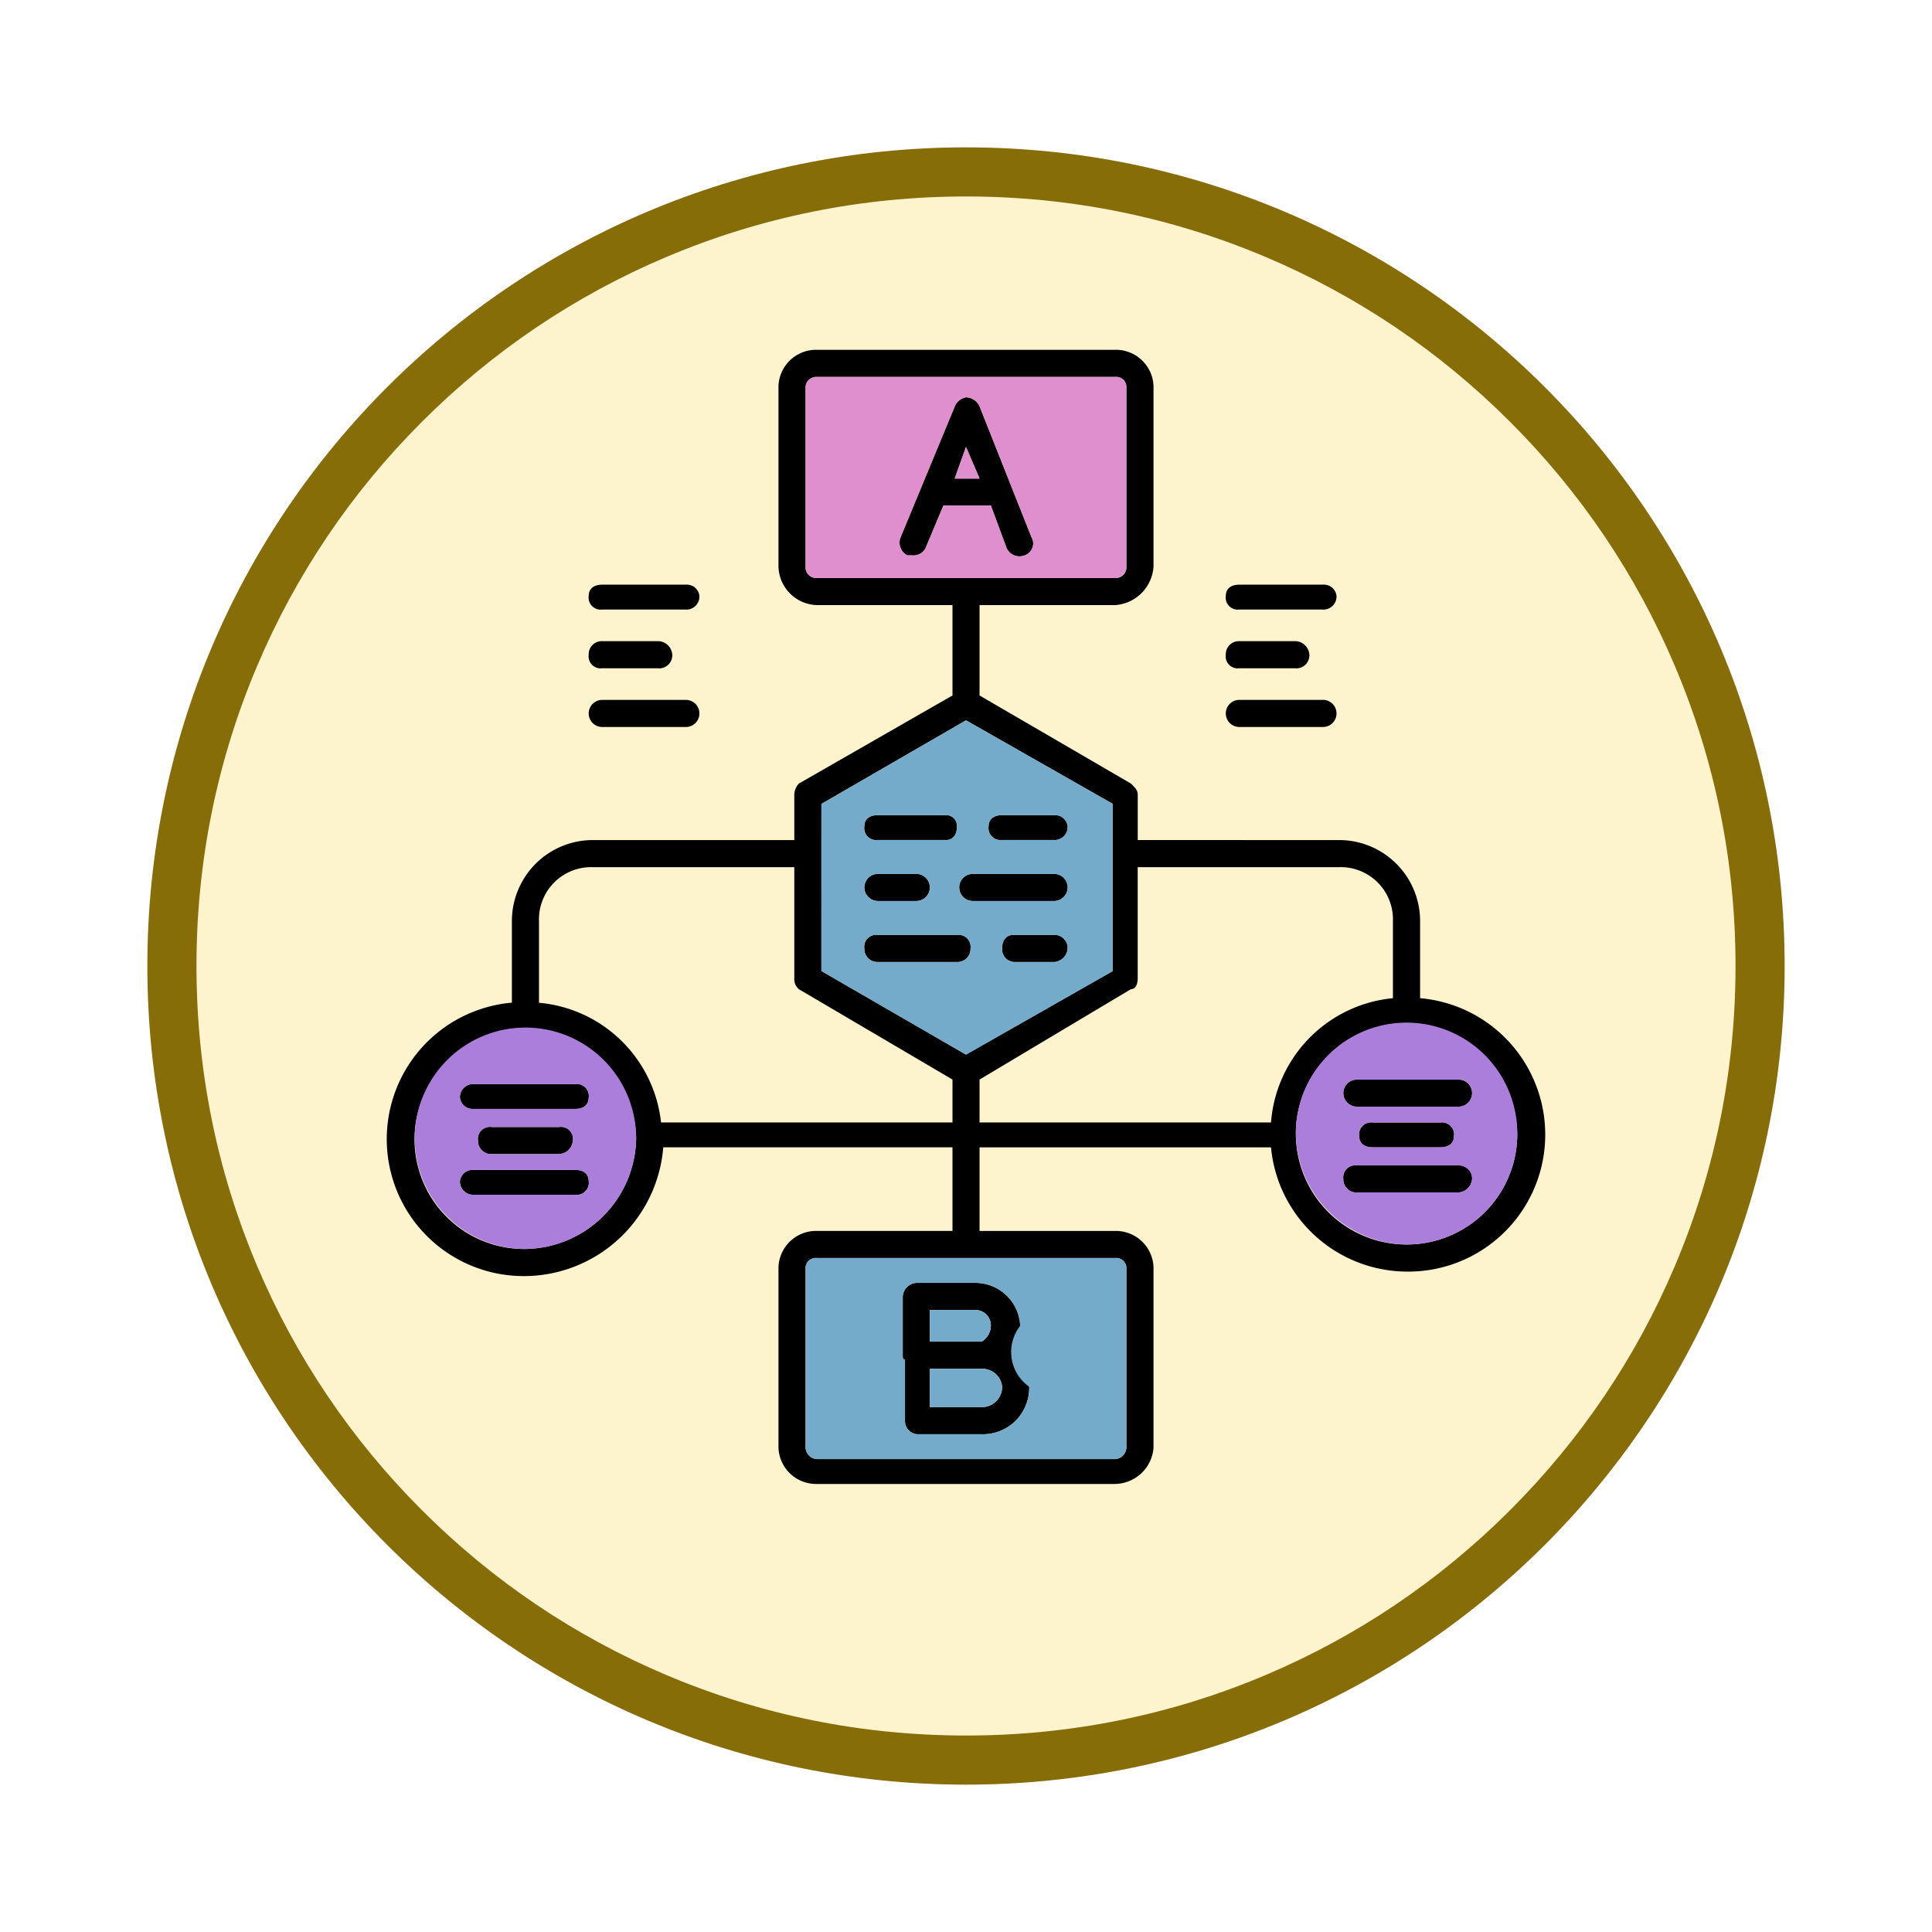 <svg xmlns="http://www.w3.org/2000/svg" xmlns:xlink="http://www.w3.org/1999/xlink" width="118" height="118" viewBox="0 0 118 118">
  <defs>
    <filter id="Trazado_982547" x="0" y="0" width="118" height="118" filterUnits="userSpaceOnUse">
      <feOffset dy="3" input="SourceAlpha"/>
      <feGaussianBlur stdDeviation="3" result="blur"/>
      <feFlood flood-opacity="0.161"/>
      <feComposite operator="in" in2="blur"/>
      <feComposite in="SourceGraphic"/>
    </filter>
  </defs>
  <g id="Grupo_1180877" data-name="Grupo 1180877" transform="translate(-741 -1256)">
    <g id="Grupo_1179137" data-name="Grupo 1179137" transform="translate(-2.25 571)">
      <g id="Grupo_1177987" data-name="Grupo 1177987" transform="translate(752.25 691)">
        <g id="Grupo_1177681" data-name="Grupo 1177681">
          <g id="Grupo_1172010" data-name="Grupo 1172010">
            <g id="Grupo_1171046" data-name="Grupo 1171046">
              <g id="Grupo_1148525" data-name="Grupo 1148525">
                <g transform="matrix(1, 0, 0, 1, -9, -6)" filter="url(#Trazado_982547)">
                  <g id="Trazado_982547-2" data-name="Trazado 982547" transform="translate(9 6)" fill="#fdf4ce">
                    <path d="M 50 98.5 C 43.452 98.5 37.1 97.218 31.122 94.689 C 25.347 92.247 20.16 88.749 15.705 84.295 C 11.251 79.84 7.753 74.653 5.311 68.878 C 2.782 62.9 1.5 56.548 1.5 50 C 1.5 43.452 2.782 37.1 5.311 31.122 C 7.753 25.347 11.251 20.16 15.705 15.705 C 20.16 11.251 25.347 7.753 31.122 5.311 C 37.1 2.782 43.452 1.5 50 1.5 C 56.548 1.5 62.9 2.782 68.878 5.311 C 74.653 7.753 79.84 11.251 84.295 15.705 C 88.749 20.16 92.247 25.347 94.689 31.122 C 97.218 37.1 98.5 43.452 98.5 50 C 98.5 56.548 97.218 62.9 94.689 68.878 C 92.247 74.653 88.749 79.84 84.295 84.295 C 79.84 88.749 74.653 92.247 68.878 94.689 C 62.9 97.218 56.548 98.5 50 98.5 Z" stroke="none"/>
                    <path d="M 50 3 C 43.654 3 37.499 4.242 31.706 6.692 C 26.11 9.059 21.083 12.449 16.766 16.766 C 12.449 21.083 9.059 26.11 6.692 31.706 C 4.242 37.499 3 43.654 3 50 C 3 56.346 4.242 62.501 6.692 68.294 C 9.059 73.89 12.449 78.917 16.766 83.234 C 21.083 87.551 26.11 90.941 31.706 93.308 C 37.499 95.758 43.654 97 50 97 C 56.346 97 62.501 95.758 68.294 93.308 C 73.89 90.941 78.917 87.551 83.234 83.234 C 87.551 78.917 90.941 73.89 93.308 68.294 C 95.758 62.501 97 56.346 97 50 C 97 43.654 95.758 37.499 93.308 31.706 C 90.941 26.11 87.551 21.083 83.234 16.766 C 78.917 12.449 73.89 9.059 68.294 6.692 C 62.501 4.242 56.346 3 50 3 M 50 0 C 77.614 0 100 22.386 100 50 C 100 77.614 77.614 100 50 100 C 22.386 100 0 77.614 0 50 C 0 22.386 22.386 0 50 0 Z" stroke="none" fill="#866d08"/>
                  </g>
                </g>
              </g>
            </g>
          </g>
        </g>
      </g>
    </g>
    <g id="Layer_x0020_1" transform="translate(764.675 1272.365)">
      <path id="Trazado_1042133" data-name="Trazado 1042133" d="M34.5,49.57,25.114,44.05a.811.811,0,0,1-.276-.69V36.6H12.557a3.188,3.188,0,0,0-3.312,3.312v4.968A8.234,8.234,0,0,1,16.7,52.192H34.5ZM62.232,61.3a8.376,8.376,0,0,1-8.279-7.589h-17.8v5.106h8.279a2.3,2.3,0,0,1,2.346,2.208V72.062a2.394,2.394,0,0,1-2.346,2.208H26.218a2.3,2.3,0,0,1-2.346-2.208V61.023a2.3,2.3,0,0,1,2.346-2.208H34.5V53.709H16.834a8.541,8.541,0,0,1-8.417,7.865,8.366,8.366,0,0,1-.828-16.7V39.911a4.947,4.947,0,0,1,4.968-4.968H24.838v-2.76a1.054,1.054,0,0,1,.276-.69L34.5,26.112V20.593H26.218a2.418,2.418,0,0,1-2.346-2.346V7.208A2.3,2.3,0,0,1,26.218,5H44.432a2.3,2.3,0,0,1,2.346,2.208V18.247a2.522,2.522,0,0,1-2.346,2.346H36.153v5.519L45.4,31.493c.276.276.414.414.414.69v2.76H58.092a4.947,4.947,0,0,1,4.968,4.968V44.6a8.366,8.366,0,0,1-.828,16.7Zm-8.279-9.107A8.26,8.26,0,0,1,61.4,44.6V39.911A3.188,3.188,0,0,0,58.092,36.6H45.812V43.36c0,.414-.138.69-.414.69L36.153,49.57v2.622Zm8.279-6.071a6.761,6.761,0,1,0,0,13.523,6.745,6.745,0,0,0,6.761-6.623A6.892,6.892,0,0,0,62.232,46.12Zm3.174,10.349H59.2a.8.8,0,0,1-.828-.828.732.732,0,0,1,.828-.828h6.209a.8.8,0,0,1,.828.828A.89.89,0,0,1,65.406,56.469Zm-1.1-2.76h-4.14c-.552,0-.828-.276-.828-.69a.732.732,0,0,1,.828-.828H64.3a.732.732,0,0,1,.828.828C65.13,53.433,64.854,53.709,64.3,53.709Zm1.1-2.484H59.2a.828.828,0,1,1,0-1.656h6.209a.828.828,0,0,1,0,1.656ZM8.417,46.534a6.693,6.693,0,1,0,0,13.385,6.863,6.863,0,0,0,6.761-6.761A6.745,6.745,0,0,0,8.417,46.534Zm3.036,10.073H5.244a.8.8,0,0,1-.828-.828.773.773,0,0,1,.828-.69h6.209c.552,0,.828.276.828.69A.732.732,0,0,1,11.453,56.607Zm-.966-2.484H6.347a.8.8,0,0,1-.828-.828.732.732,0,0,1,.828-.828h4.14a.732.732,0,0,1,.828.828A.89.89,0,0,1,10.487,54.123Zm.966-2.76H5.244a.773.773,0,0,1-.828-.69.8.8,0,0,1,.828-.828h6.209a.732.732,0,0,1,.828.828C12.281,51.088,12,51.364,11.453,51.364Zm24.838,19.87H32.427a.8.8,0,0,1-.828-.828V66.68c-.138,0-.138-.138-.138-.276V62.817a.89.89,0,0,1,.828-.828h3.588a2.743,2.743,0,0,1,2.76,2.622,2.893,2.893,0,0,1-.552,1.518,2.881,2.881,0,0,1,1.1,2.208A2.83,2.83,0,0,1,36.291,71.234Zm-3.174-5.657h3.174a1.162,1.162,0,0,0,.552-.966.943.943,0,0,0-.966-.966h-2.76Zm0,4h3.174a1.237,1.237,0,0,0,1.242-1.242,1.217,1.217,0,0,0-1.242-1.1H33.117Zm-6.9-9.107a.631.631,0,0,0-.69.552V72.062a.739.739,0,0,0,.69.69H44.432a.739.739,0,0,0,.69-.69V61.023a.631.631,0,0,0-.69-.552Zm9.107-41.534h9.107a.652.652,0,0,0,.69-.69V7.208a.631.631,0,0,0-.69-.552H26.218a.652.652,0,0,0-.69.69v10.9a.652.652,0,0,0,.69.69Zm1.518-4.416h-2.9l-1.1,2.622a.834.834,0,0,1-.828.414h-.276a.869.869,0,0,1-.414-1.1l3.312-8a.917.917,0,0,1,.69-.552.932.932,0,0,1,.828.552l3.174,8a.763.763,0,0,1-.414,1.1.869.869,0,0,1-1.1-.414Zm-2.208-1.656h1.518l-.828-1.932Zm6.071,25.8H35.739a.828.828,0,1,1,0-1.656h4.968a.828.828,0,1,1,0,1.656Zm-8.417,0H29.943a.828.828,0,1,1,0-1.656h2.346a.828.828,0,0,1,0,1.656Zm8.417,3.726H38.222a.773.773,0,0,1-.69-.828c0-.552.276-.828.69-.828h2.484a.8.8,0,0,1,.828.828A.89.89,0,0,1,40.706,42.394Zm-5.933,0h-4.83a.8.8,0,0,1-.828-.828.732.732,0,0,1,.828-.828h4.83a.732.732,0,0,1,.828.828A.8.8,0,0,1,34.773,42.394Zm5.933-7.451H37.532a.732.732,0,0,1-.828-.828c0-.414.276-.69.828-.69h3.174a.773.773,0,0,1,.828.69A.8.8,0,0,1,40.706,34.943Zm-6.623,0h-4.14a.732.732,0,0,1-.828-.828c0-.414.276-.69.828-.69h4.14a.652.652,0,0,1,.69.69C34.773,34.667,34.5,34.943,34.083,34.943Zm-15.868-6.9H13.109a.828.828,0,1,1,0-1.656h5.106a.828.828,0,0,1,0,1.656Zm-1.656-3.588h-3.45a.732.732,0,0,1-.828-.828.8.8,0,0,1,.828-.828h3.45a.89.89,0,0,1,.828.828A.8.8,0,0,1,16.558,24.456Zm1.656-3.588H13.109a.732.732,0,0,1-.828-.828c0-.414.276-.69.828-.69h5.106a.773.773,0,0,1,.828.69A.8.8,0,0,1,18.214,20.868Zm37.256,3.588h-3.45a.732.732,0,0,1-.828-.828.8.8,0,0,1,.828-.828h3.45a.89.89,0,0,1,.828.828A.8.8,0,0,1,55.471,24.456Zm1.656-3.588H52.021a.732.732,0,0,1-.828-.828c0-.414.276-.69.828-.69h5.106a.773.773,0,0,1,.828.69A.8.8,0,0,1,57.127,20.868Zm0,7.175H52.021a.828.828,0,1,1,0-1.656h5.106a.828.828,0,1,1,0,1.656Zm-30.633,14.9,8.831,5.106,8.969-5.106V32.735L35.325,27.63l-8.831,5.106Z" transform="translate(0 0)" fill-rule="evenodd"/>
      <path id="Trazado_1042134" data-name="Trazado 1042134" d="M203.729,182.109h2.484a.8.8,0,0,1,.828.828.89.89,0,0,1-.828.828h-2.484a.773.773,0,0,1-.69-.828C203.039,182.385,203.315,182.109,203.729,182.109ZM192,184.317l8.831,5.106,8.969-5.106V174.106L200.831,169,192,174.106Zm14.213-4.278h-4.968a.828.828,0,0,1,0-1.656h4.968a.828.828,0,0,1,0,1.656Zm-8.417,0H195.45a.828.828,0,0,1,0-1.656H197.8a.828.828,0,0,1,0,1.656Zm2.484,2.07a.732.732,0,0,1,.828.828.8.8,0,0,1-.828.828h-4.83a.8.8,0,0,1-.828-.828.732.732,0,0,1,.828-.828Zm5.933-5.8h-3.174a.732.732,0,0,1-.828-.828c0-.414.276-.69.828-.69h3.174a.773.773,0,0,1,.828.69A.8.8,0,0,1,206.213,176.313Zm-6.623,0h-4.14a.732.732,0,0,1-.828-.828c0-.414.276-.69.828-.69h4.14a.652.652,0,0,1,.69.69C200.279,176.037,200,176.313,199.589,176.313Z" transform="translate(-165.507 -141.37)" fill="#74abca" fill-rule="evenodd"/>
      <path id="Trazado_1042135" data-name="Trazado 1042135" d="M194.8,29.281H203.9a.652.652,0,0,0,.69-.69V17.552A.631.631,0,0,0,203.9,17H185.69a.652.652,0,0,0-.69.69v10.9a.652.652,0,0,0,.69.69Zm.828-10.487,3.174,8a.763.763,0,0,1-.414,1.1.869.869,0,0,1-1.1-.414l-.966-2.622h-2.9l-1.1,2.622a.834.834,0,0,1-.828.414h-.276a.869.869,0,0,1-.414-1.1l3.312-8a.917.917,0,0,1,.69-.552A.932.932,0,0,1,195.625,18.794Z" transform="translate(-159.472 -10.344)" fill="#df8ece" fill-rule="evenodd"/>
      <path id="Trazado_1042136" data-name="Trazado 1042136" d="M251,49.932h1.518L251.69,48Z" transform="translate(-216.365 -37.067)" fill="#df8ece" fill-rule="evenodd"/>
      <path id="Trazado_1042137" data-name="Trazado 1042137" d="M25.523,312.623a6.761,6.761,0,1,0-6.761,6.761A6.863,6.863,0,0,0,25.523,312.623Zm-9.935,1.932H21.8c.552,0,.828.276.828.69a.732.732,0,0,1-.828.828H15.588a.8.8,0,0,1-.828-.828A.773.773,0,0,1,15.588,314.555Zm6.071-1.794a.89.89,0,0,1-.828.828h-4.14a.8.8,0,0,1-.828-.828.732.732,0,0,1,.828-.828h4.14A.732.732,0,0,1,21.659,312.761Zm.138-1.932H15.588a.773.773,0,0,1-.828-.69.8.8,0,0,1,.828-.828H21.8a.732.732,0,0,1,.828.828C22.625,310.554,22.349,310.83,21.8,310.83Z" transform="translate(-10.344 -259.466)" fill="#ab7edb" fill-rule="evenodd"/>
      <g id="Grupo_1180390" data-name="Grupo 1180390" transform="translate(25.528 60.471)">
        <path id="Trazado_1042138" data-name="Trazado 1042138" d="M185,407.552v11.039a.739.739,0,0,0,.69.69H203.9a.739.739,0,0,0,.69-.69V407.552a.631.631,0,0,0-.69-.552H185.69A.631.631,0,0,0,185,407.552Zm6.071,9.383v-3.726c-.138,0-.138-.138-.138-.276v-3.588a.89.89,0,0,1,.828-.828h3.588a2.743,2.743,0,0,1,2.76,2.622,2.594,2.594,0,0,0,.552,3.726,2.83,2.83,0,0,1-2.9,2.9H191.9A.8.8,0,0,1,191.071,416.935Z" transform="translate(-185 -407)" fill="#74abca" fill-rule="evenodd"/>
        <path id="Trazado_1042139" data-name="Trazado 1042139" d="M240,456v2.346h3.174a1.237,1.237,0,0,0,1.242-1.242,1.217,1.217,0,0,0-1.242-1.1H240Z" transform="translate(-232.411 -449.239)" fill="#74abca" fill-rule="evenodd"/>
        <path id="Trazado_1042140" data-name="Trazado 1042140" d="M240,431.932h3.174a1.162,1.162,0,0,0,.552-.966.943.943,0,0,0-.966-.966H240Z" transform="translate(-232.411 -426.826)" fill="#74abca" fill-rule="evenodd"/>
      </g>
      <path id="Trazado_1042141" data-name="Trazado 1042141" d="M402,309.761a6.863,6.863,0,0,0,6.761,6.761,6.745,6.745,0,0,0,6.761-6.623A6.762,6.762,0,1,0,402,309.761Zm9.935,3.588h-6.209a.8.8,0,0,1-.828-.828.732.732,0,0,1,.828-.828h6.209a.8.8,0,0,1,.828.828A.89.89,0,0,1,411.935,313.349Zm-1.1-2.76h-4.14c-.552,0-.828-.276-.828-.69a.732.732,0,0,1,.828-.828h4.14a.732.732,0,0,1,.828.828C411.659,310.313,411.383,310.589,410.831,310.589Zm1.1-2.484h-6.209a.828.828,0,1,1,0-1.656h6.209a.828.828,0,1,1,0,1.656Z" transform="translate(-346.529 -256.88)" fill="#ab7edb" fill-rule="evenodd"/>
    </g>
  </g>
</svg>
